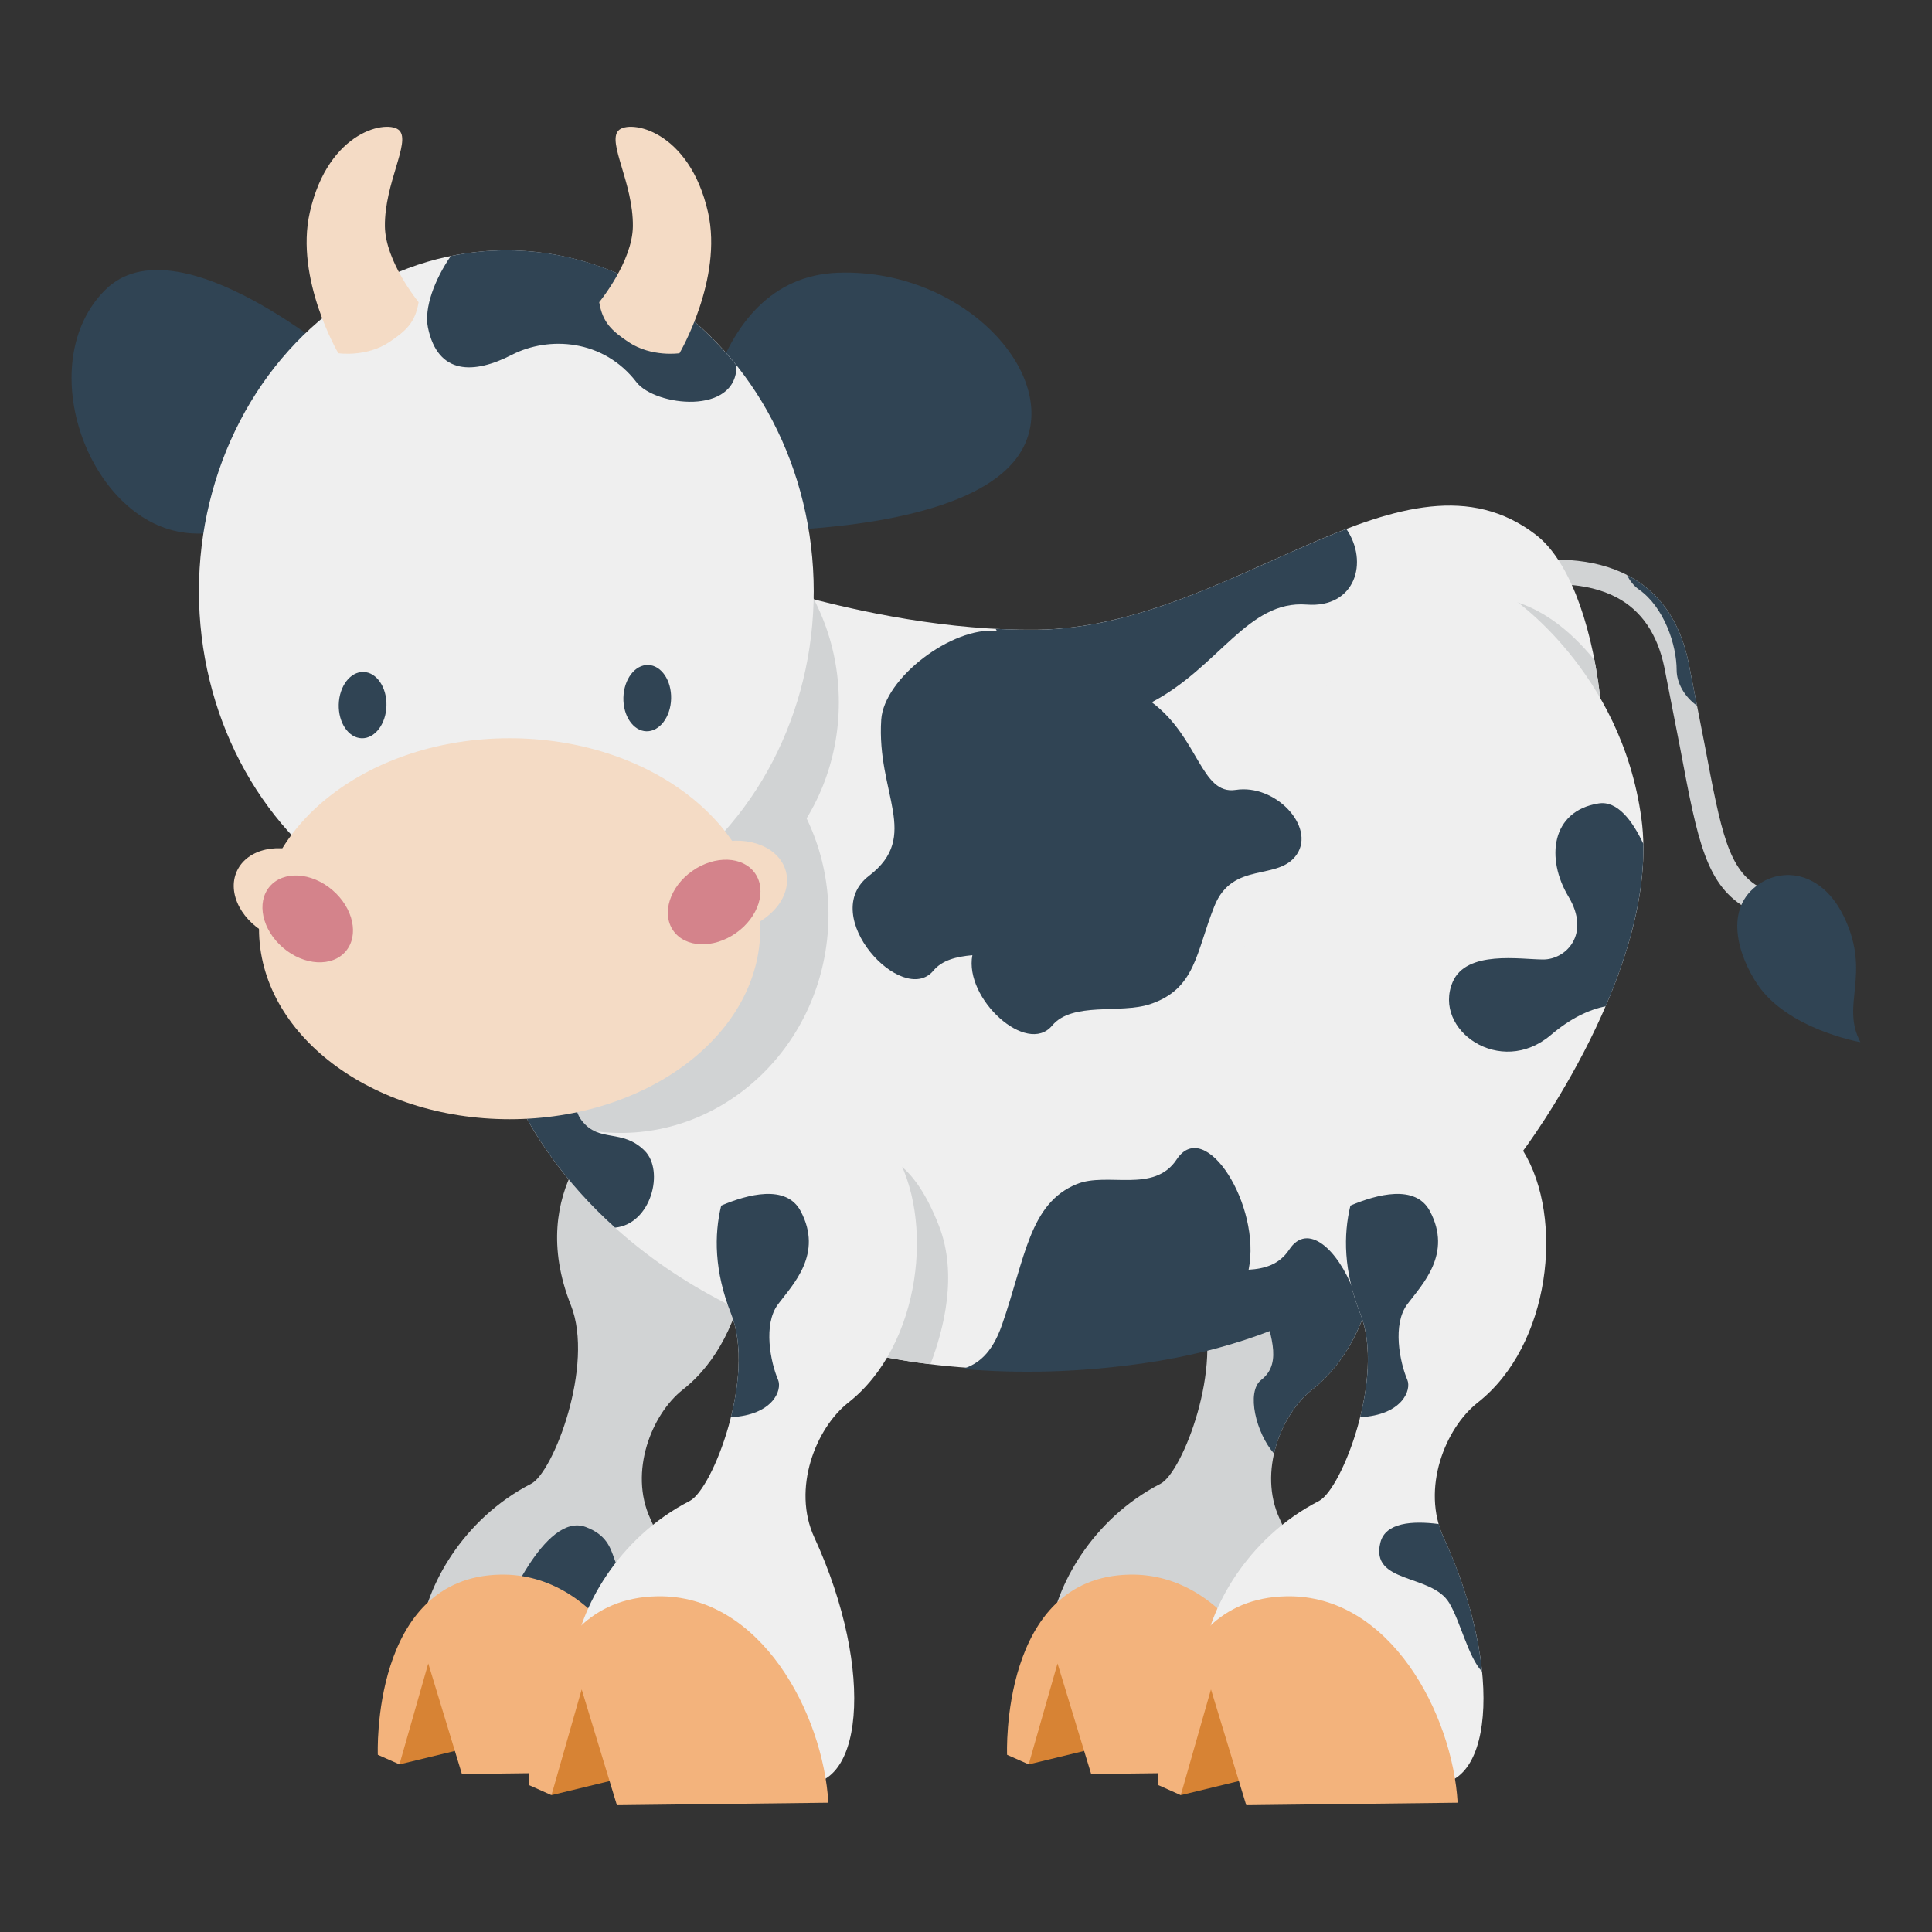 <svg xmlns="http://www.w3.org/2000/svg" version="1.1" width="54" height="54" viewBox="0 0 54 54"><rect x="0" y="0" width="54" height="54" fill="#333333" stroke="none"/><defs/><path fill="#d1d3d4" stroke="none" d="M 40.485,16.231 C 40.309,16.302 40.224,16.503 40.295,16.679 C 40.367,16.856 40.568,16.94 40.744,16.869 C 40.771,16.858 43.478,15.784 45.196,16.704 C 45.883,17.071 46.327,17.726 46.519,18.652 L 46.962,20.917 C 47.459,23.555 47.686,24.759 48.867,25.416 C 49.034,25.508 49.243,25.448 49.336,25.282 C 49.427,25.115 49.368,24.906 49.203,24.813 C 48.305,24.315 48.111,23.282 47.641,20.79 L 47.195,18.512 C 46.96,17.376 46.397,16.562 45.521,16.095 C 43.516,15.024 40.608,16.181 40.485,16.231 Z" transform=""/><path fill="#304454" stroke="none" d="M 49.116,27.505 C 48.595,26.724 48.147,25.382 49.186,24.697 C 49.91,24.22 50.969,24.413 51.552,25.65 C 52.308,27.257 51.438,28.074 52,29.129 C 52,29.129 49.959,28.771 49.116,27.505 Z" transform=""/><path fill="#304454" stroke="none" d="M 47.431,19.724 L 47.194,18.513 C 46.959,17.377 46.397,16.563 45.52,16.096 C 45.505,16.088 45.488,16.081 45.475,16.073 C 45.556,16.235 45.665,16.376 45.808,16.476 C 46.511,16.968 46.863,18.024 46.863,18.728 C 46.863,19.08 47.075,19.47 47.431,19.724 Z" transform=""/><path fill="#d78334" stroke="none" d="M 28.753,49.315 L 30.968,48.778 L 31.169,46.696 L 30.027,45.689 L 29.09,46.562 Z" transform=""/><path fill="#d1d3d4" stroke="none" d="M 34.654,31.357 S 32.244,33.202 33.546,36.483 C 34.21,38.157 33.054,41.152 32.438,41.47 C 30.499,42.467 29.496,44.375 29.357,45.622 C 29.357,45.622 33.992,48.684 35.266,48.979 C 37.067,49.395 37.415,46.025 35.762,42.439 C 35.166,41.143 35.798,39.531 36.676,38.841 C 38.616,37.317 38.993,33.928 37.884,32.127" transform=""/><path fill="#304454" stroke="none" d="M 35.254,38.567 C 34.821,38.903 35.112,40.065 35.61,40.628 C 35.778,39.889 36.187,39.224 36.675,38.841 C 37.671,38.059 38.253,36.785 38.435,35.485 L 37.574,34.557 L 36.45,34.698 S 35.043,35.401 35.253,36.316 C 35.465,37.229 35.887,38.074 35.254,38.567 Z" transform=""/><path fill="#f3b37c" stroke="none" d="M 28.148,49.047 S 27.947,44.079 31.573,44.011 C 34.343,43.959 35.998,47.162 36.138,49.516 L 30.498,49.584 L 29.558,46.494 L 28.752,49.315 L 28.148,49.047 Z" transform=""/><path fill="#d78334" stroke="none" d="M 11.165,49.315 L 13.381,48.778 L 13.581,46.696 L 12.44,45.689 L 11.5,46.562 Z" transform=""/><path fill="#d1d3d4" stroke="none" d="M 17.065,31.357 S 14.655,33.202 15.957,36.483 C 16.621,38.157 15.464,41.152 14.848,41.47 C 12.909,42.467 11.906,44.375 11.768,45.622 C 11.768,45.622 16.403,48.684 17.676,48.979 C 19.476,49.395 19.825,46.025 18.173,42.439 C 17.577,41.143 18.208,39.531 19.086,38.841 C 21.026,37.317 21.402,33.928 20.295,32.127" transform=""/><path fill="#304454" stroke="none" d="M 14.049,45.148 S 15.21,42.244 16.372,42.68 C 17.533,43.115 16.807,44.131 17.969,44.131 C 19.13,44.131 19.421,45.148 19.421,45.148 L 16.752,46.377 L 14.049,45.148 Z" transform=""/><path fill="#f3b37c" stroke="none" d="M 10.56,49.047 S 10.359,44.079 13.984,44.011 C 16.754,43.959 18.41,47.162 18.549,49.516 L 12.91,49.584 L 11.97,46.494 L 11.165,49.315 L 10.56,49.047 Z" transform=""/><path fill="#d78334" stroke="none" d="M 15.415,50.175 L 17.737,49.612 L 17.948,47.431 L 16.752,46.377 L 15.767,47.29 Z" transform=""/><path fill="#efefef" stroke="none" d="M 18.985,15.534 S 24.078,17.663 28.993,17.601 C 34.48,17.53 39.263,12.114 42.937,14.954 C 46.384,17.62 46.471,35.913 31.758,38.035 C 17.679,40.066 10.28,28.858 14.852,22.736 C 19.238,16.866 18.985,15.534 18.985,15.534 Z" transform=""/><path fill="#d1d3d4" stroke="none" d="M 44.566,18.448 C 43.04,16.565 41.638,16.719 41.638,16.719 L 42.845,20.877 S 44.015,21.241 44.838,21.149 C 44.818,20.177 44.723,19.265 44.566,18.448 Z" transform=""/><path fill="#d1d3d4" stroke="none" d="M 26.249,34.275 C 25.406,32.094 24.42,32.305 24.42,32.305 L 23.325,37.6 C 24.171,37.836 25.065,38.014 26.006,38.13 C 26.381,37.152 26.77,35.621 26.249,34.275 Z" transform=""/><path fill="#efefef" stroke="none" d="M 21.599,31.357 S 19.074,33.29 20.436,36.728 C 21.133,38.482 19.922,41.622 19.276,41.953 C 17.244,42.999 16.193,44.999 16.048,46.305 C 16.048,46.305 20.905,49.514 22.239,49.823 C 24.126,50.258 24.49,46.726 22.76,42.97 C 22.134,41.613 22.796,39.922 23.715,39.2 C 25.748,37.603 26.144,34.051 24.983,32.164" transform=""/><path fill="#f3b37c" stroke="none" d="M 14.781,49.892 S 14.57,44.687 18.369,44.617 C 21.272,44.562 23.008,47.917 23.153,50.386 L 17.243,50.456 L 16.258,47.219 L 15.414,50.175 L 14.781,49.892 Z" transform=""/><path fill="#304454" stroke="none" d="M 22.379,33.852 C 21.978,33.092 20.895,33.383 20.158,33.696 C 19.959,34.51 19.961,35.527 20.436,36.727 C 20.757,37.533 20.674,38.629 20.428,39.612 C 21.606,39.551 21.869,38.852 21.747,38.566 C 21.536,38.073 21.324,37.017 21.747,36.454 C 22.169,35.893 23.013,35.048 22.379,33.852 Z" transform=""/><path fill="#d78334" stroke="none" d="M 33.004,50.175 L 35.325,49.612 L 35.536,47.431 L 34.34,46.377 L 33.355,47.29 Z" transform=""/><path fill="#efefef" stroke="none" d="M 42.22,16.687 S 45.315,18.728 45.878,22.878 C 46.44,27.029 42.571,32.165 42.571,32.165 C 43.733,34.052 43.337,37.604 41.305,39.201 C 40.385,39.923 39.724,41.614 40.348,42.971 C 42.078,46.727 41.714,50.259 39.826,49.824 C 38.492,49.515 33.636,46.306 33.636,46.306 C 33.781,45 34.832,42.999 36.863,41.954 C 37.509,41.623 38.72,38.483 38.024,36.729 C 36.661,33.291 39.186,31.358 39.186,31.358 S 34.27,29.211 34.691,24.708 C 35.114,20.204 39.405,15.702 42.22,16.687 Z" transform=""/><path fill="#f3b37c" stroke="none" d="M 32.37,49.892 S 32.157,44.687 35.958,44.617 C 38.86,44.562 40.597,47.917 40.742,50.386 L 34.833,50.456 L 33.847,47.219 L 33.003,50.175 L 32.37,49.892 Z" transform=""/><path fill="#304454" stroke="none" d="M 39.967,33.852 C 39.566,33.092 38.483,33.383 37.745,33.696 C 37.547,34.51 37.549,35.527 38.024,36.727 C 38.344,37.533 38.262,38.629 38.016,39.612 C 39.193,39.551 39.457,38.852 39.335,38.566 C 39.124,38.073 38.912,37.017 39.335,36.454 C 39.756,35.893 40.6,35.048 39.967,33.852 Z" transform=""/><path fill="#304454" stroke="none" d="M 26.815,19.294 C 27.018,18.564 28.363,17.183 29.207,18.098 C 30.325,19.308 29.138,19.927 29.488,20.561 C 29.84,21.194 30.754,20.701 31.107,21.404 C 31.459,22.108 30.263,23.303 28.856,22.601 C 27.448,21.896 26.464,20.561 26.815,19.294 Z" transform=""/><path fill="#304454" stroke="none" d="M 45.931,23.585 C 45.63,22.943 45.208,22.373 44.682,22.456 C 43.346,22.668 43.205,24.004 43.838,25.059 C 44.471,26.114 43.767,26.818 43.135,26.818 C 42.501,26.818 40.981,26.548 40.601,27.451 C 40.039,28.788 41.938,30.125 43.346,28.929 C 43.897,28.46 44.415,28.218 44.877,28.127 C 45.484,26.72 45.964,25.111 45.931,23.585 Z" transform=""/><path fill="#304454" stroke="none" d="M 38.582,43.115 C 38.292,44.276 40.012,43.979 40.506,44.802 C 40.819,45.323 41.041,46.324 41.424,46.722 C 41.313,45.611 40.962,44.305 40.348,42.97 C 40.291,42.848 40.25,42.724 40.213,42.597 C 39.475,42.501 38.722,42.554 38.582,43.115 Z" transform=""/><path fill="#304454" stroke="none" d="M 37.631,14.784 C 35.032,15.777 32.127,17.561 28.994,17.602 C 28.605,17.605 28.216,17.596 27.829,17.576 C 27.84,17.596 27.852,17.616 27.863,17.634 C 26.614,17.506 24.71,18.951 24.631,20.114 C 24.495,22.18 25.745,23.366 24.29,24.479 C 22.835,25.59 25.232,28.157 26.088,27.131 C 26.336,26.832 26.738,26.738 27.178,26.698 C 26.946,27.91 28.699,29.515 29.407,28.666 C 29.97,27.989 31.316,28.343 32.144,28.067 C 33.427,27.64 33.427,26.613 33.942,25.329 C 34.455,24.046 35.738,24.645 36.25,23.875 C 36.764,23.105 35.652,21.907 34.54,22.078 C 33.566,22.227 33.51,20.608 32.192,19.628 C 34.079,18.637 34.874,16.771 36.521,16.898 C 37.877,17.002 38.266,15.714 37.631,14.784 Z" transform=""/><ellipse cx="17.72" cy="19.631" rx="5.726" ry="6.02" fill="#d1d3d4" stroke="none" r="NaN" transform=""/><ellipse cx="17.424" cy="25.651" rx="5.726" ry="6.02" fill="#d1d3d4" stroke="none" transform="rotate(7.938 17.424 25.651)" r="NaN"/><path fill="#304454" stroke="none" d="M 14.166,30.109 C 14.777,31.61 15.799,33.061 17.191,34.313 C 18.203,34.212 18.577,32.723 18.019,32.164 C 17.385,31.532 16.752,31.954 16.26,31.321 C 15.767,30.687 16.471,29.562 15.485,29.211 C 14.954,29.02 14.486,29.565 14.166,30.109 Z" transform=""/><path fill="#304454" stroke="none" d="M 19.468,13.236 S 19.648,7.758 23.424,7.623 C 27.201,7.49 30.078,10.964 28.28,12.968 C 26.482,14.972 20.729,14.839 20.729,14.839 L 19.468,13.236 Z" transform=""/><path fill="#304454" stroke="none" d="M 9.64,10.155 S 4.957,6.101 2.943,8.101 C 0.929,10.104 2.391,14.342 4.978,14.858 C 7.564,15.377 10.349,12.072 10.349,12.072 L 9.64,10.155 Z" transform=""/><ellipse cx="14.152" cy="16.525" rx="8.592" ry="9.527" fill="#efefef" stroke="none" r="NaN" transform=""/><path fill="#304454" stroke="none" d="M 20.586,10.215 C 19.012,8.242 16.714,6.997 14.152,6.997 C 13.621,6.997 13.105,7.053 12.6,7.156 C 12.148,7.813 11.849,8.605 11.961,9.155 C 12.239,10.497 13.263,10.453 14.301,9.92 C 15.337,9.386 16.865,9.478 17.789,10.682 C 18.31,11.355 20.597,11.622 20.586,10.215 Z" transform=""/><path fill="#f4dbc5" stroke="none" d="M 17.569,9.562 C 17.097,9.246 16.842,9.014 16.748,8.446 C 16.748,8.446 17.679,7.314 17.689,6.326 C 17.703,5.121 16.97,3.982 17.284,3.65 C 17.584,3.331 19.266,3.626 19.79,5.936 C 20.211,7.802 18.992,9.873 18.992,9.873 S 18.212,9.991 17.569,9.562 Z" transform=""/><path fill="#f4dbc5" stroke="none" d="M 10.879,9.562 C 11.351,9.246 11.607,9.014 11.7,8.446 C 11.7,8.446 10.77,7.314 10.758,6.326 C 10.745,5.121 11.478,3.982 11.165,3.65 C 10.865,3.331 9.181,3.626 8.659,5.936 C 8.238,7.802 9.456,9.873 9.456,9.873 S 10.236,9.991 10.879,9.562 Z" transform=""/><ellipse cx="10.135" cy="19.708" rx="0.667" ry="0.927" fill="#304454" stroke="none" transform="rotate(1.559 10.135 19.708)" r="NaN"/><ellipse cx="18.091" cy="19.513" rx="0.667" ry="0.927" fill="#304454" stroke="none" transform="rotate(1.559 18.091 19.513)" r="NaN"/><path fill="#f4dbc5" stroke="none" d="M 21.25,25.959 C 21.25,28.9 18.113,31.282 14.243,31.282 C 10.375,31.282 7.239,28.9 7.239,25.959 S 10.375,20.634 14.243,20.634 C 18.113,20.634 21.25,23.018 21.25,25.959 Z" transform=""/><ellipse cx="8.115" cy="25.035" rx="1.644" ry="1.249" fill="#f4dbc5" stroke="none" transform="rotate(24.81 8.115 25.035)" r="NaN"/><ellipse cx="8.601" cy="25.684" rx="1.396" ry="1.061" fill="#c75e72" stroke="none" style="opacity: 0.7" opacity="0.7" transform="rotate(40.519 8.601 25.684)" r="NaN"/><ellipse cx="20.377" cy="24.776" rx="1.644" ry="1.249" fill="#f4dbc5" stroke="none" transform="rotate(-14.732 20.377 24.776)" r="NaN"/><ellipse cx="19.961" cy="25.211" rx="1.396" ry="1.061" fill="#c75e72" stroke="none" style="opacity: 0.7" opacity="0.7" transform="rotate(-35.073 19.961 25.211)" r="NaN"/><path fill="#304454" stroke="none" d="M 37.824,36.055 C 37.391,34.926 36.55,34.144 36.034,34.927 C 35.754,35.35 35.343,35.462 34.899,35.489 C 35.262,33.709 33.687,31.197 32.889,32.406 C 32.254,33.369 30.95,32.746 30.095,33.096 C 28.769,33.637 28.657,35.162 28.006,37.031 C 27.718,37.857 27.32,38.125 26.914,38.263 C 28.49,38.4 30.185,38.361 31.992,38.099 C 34.279,37.77 36.209,37.048 37.824,36.055 Z" transform=""/></svg>